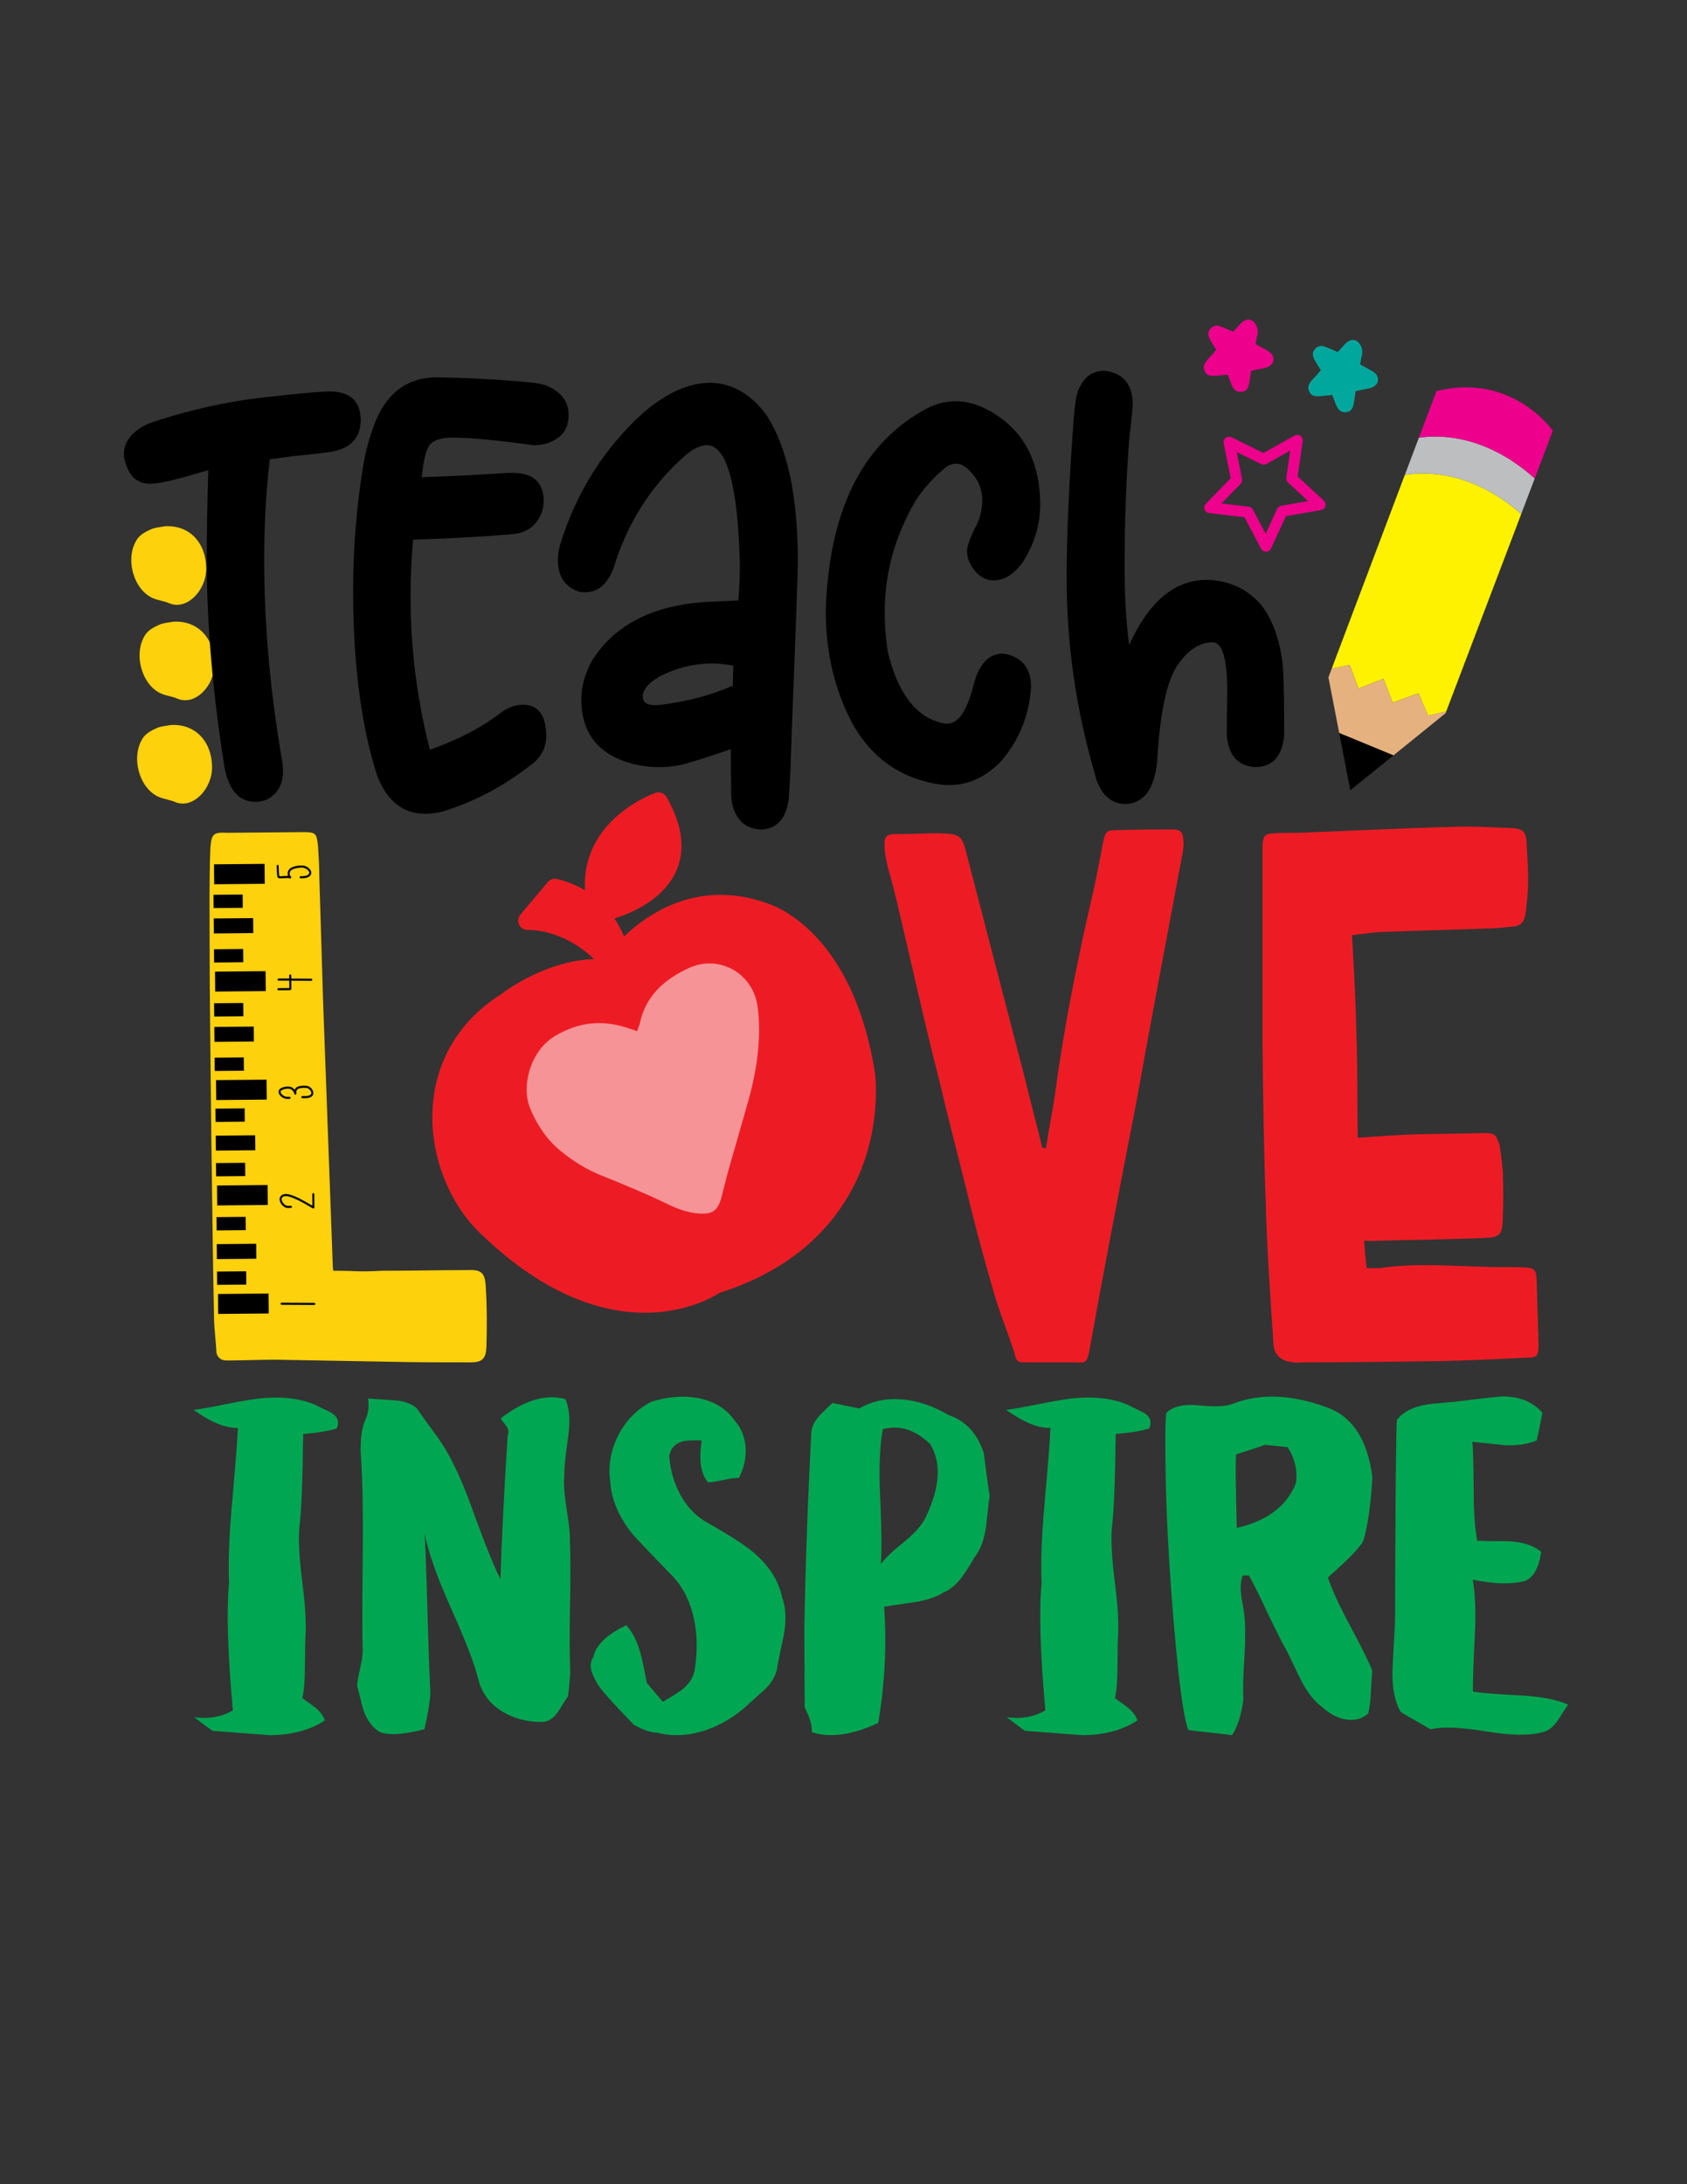 <?xml version="1.0" encoding="iso-8859-1"?>
<!-- Generator: Adobe Illustrator 21.0.0, SVG Export Plug-In . SVG Version: 6.00 Build 0)  -->
<svg version="1.1" id="Layer_1" xmlns="http://www.w3.org/2000/svg" xmlns:xlink="http://www.w3.org/1999/xlink" x="0px" y="0px"
	 width="612px" height="792px" viewBox="0 0 612 792" enable-background="new 0 0 612 792" xml:space="preserve">
<rect x="0" y="0" width="612" height="792" fill="#333333" stroke="none"/>
<g>
	<g>
		<path fill="#FDD10C" d="M61.898,262.902c8.709-0.578,14.851,5.688,15.03,15.048c0.155,8.093-7.013,15.627-13.478,12.833
			c-1.864-0.805-3.912-0.996-5.782-1.787c-7.197-3.042-10.387-14.681-5.749-21.496c1.132-1.663,3.154-2.676,4.94-3.486
			C58.484,263.276,60.344,263.218,61.898,262.902z"/>
		<path fill="#FDD10C" d="M62.785,225.441c8.709-0.578,14.851,5.688,15.03,15.048c0.155,8.093-7.013,15.627-13.478,12.833
			c-1.864-0.805-3.912-0.996-5.782-1.787c-7.197-3.042-10.387-14.681-5.749-21.496c1.132-1.663,3.154-2.676,4.94-3.486
			C59.371,225.815,61.231,225.757,62.785,225.441z"/>
		<path fill="#FDD10C" d="M59.782,190.838c8.709-0.578,14.851,5.688,15.03,15.048c0.155,8.093-7.013,15.627-13.478,12.833
			c-1.864-0.805-3.912-0.996-5.782-1.787c-7.197-3.042-10.387-14.681-5.749-21.496c1.132-1.663,3.154-2.676,4.94-3.486
			C56.368,191.212,58.228,191.154,59.782,190.838z"/>
	</g>
</g>
<g>
	<path d="M92.704,290.757c-5.899,0-9.65-4.134-11.246-12.401c-4.304-27.164-6.453-52.228-6.453-75.193
		c0-9.71,0.185-20.601,0.553-32.676l-4.793,1.378c-7.867,2.362-13.274,3.543-16.225,3.543c-4.425,0-7.375-2.362-8.85-7.086
		c-0.493-1.311-0.737-2.559-0.737-3.74c0-2.885,1.227-5.444,3.688-7.677c1.964-1.704,4.116-2.953,6.453-3.74
		c14.502-4.854,29.251-8.003,44.248-9.449c8.85-1.049,15.547-1.639,20.096-1.771c7.496,0,11.307,3.414,11.431,10.236
		c0,6.431-3.503,10.303-10.509,11.614c-4.672,0.658-9.282,1.181-13.828,1.575l-8.665,1.181c-1.354,11.81-2.028,23.95-2.028,36.416
		c0,23.359,2.149,47.571,6.453,72.634c0.245,1.446,0.369,2.823,0.369,4.134c0,4.595-1.844,7.941-5.531,10.039
		C95.654,290.431,94.179,290.757,92.704,290.757z"/>
	<path d="M154.284,295.087c-8.112,0-13.952-4.657-17.515-13.976c-5.779-18.109-8.665-40.482-8.665-67.123
		c0-15.615,1.291-31.101,3.872-46.455c0.982-5.247,2.457-10.3,4.425-15.157c4.425-10.365,11.799-15.55,22.124-15.55
		c9.587,0.132,19.174,0.59,28.761,1.378c5.283,0.394,8.726,0.855,10.325,1.378c5.776,2.233,8.665,5.84,8.665,10.826
		c0,4.069-1.538,7.021-4.609,8.858c-2.212,1.445-4.917,2.165-8.112,2.165c-13.398-1.836-23.17-2.756-29.314-2.756
		c-3.935,0-6.637,0.788-8.112,2.362c-1.475,1.575-2.521,5.579-3.134,12.007c14.012-0.523,24.337-1.049,30.974-1.575h2.028
		c7.375,0,11.123,3.346,11.247,10.039c0,3.149-1.014,5.905-3.042,8.267c-2.028,2.362-4.886,3.675-8.573,3.937
		c-10.817,0.919-22.741,1.575-35.768,1.968c-0.616,6.957-0.921,13.847-0.921,20.668c0,18.768,2.333,37.271,7.006,55.509
		c10.077-3.543,18.558-7.938,25.442-13.188c2.702-2.098,5.468-3.149,8.297-3.149c5.531,0,8.357,3.74,8.481,11.22
		c0,4.595-2.028,8.268-6.084,11.023c-9.466,7.351-19.791,12.795-30.974,16.338C158.646,294.758,156.373,295.087,154.284,295.087z"/>
	<path d="M276.151,300.796c-3.442-0.132-6.084-1.347-7.928-3.642c-1.844-2.297-2.829-5.216-2.95-8.759l-0.185-16.732
		c-5.286,1.839-10.572,3.543-15.855,5.118c-3.198,0.919-6.637,1.378-10.325,1.378c-3.074,0-6.208-0.394-9.403-1.181
		c-12.416-3.279-18.621-11.088-18.621-23.424c0-4.592,1.291-9.251,3.872-13.976c7.989-12.727,21.447-19.813,40.376-21.259
		l12.722-0.59c0.369-4.46,0.553-8.858,0.553-13.188c-0.738-28.739-4.733-43.108-11.984-43.108c-2.705,0-5.839,1.707-9.403,5.118
		c-10.817,9.974-18.685,22.243-23.599,36.809c-2.091,7.612-5.839,11.417-11.247,11.417c-0.737,0-1.414-0.065-2.028-0.197
		c-5.162-1.704-7.744-5.511-7.744-11.417c0-2.098,0.306-4.134,0.922-6.102c5.9-18.765,15.856-34.512,29.868-47.242
		c8.357-7.215,16.409-10.891,24.152-11.023c7.988,0,14.871,3.872,20.649,11.614c7.62,11.681,11.431,29.265,11.431,52.753
		c0,4.724-0.737,25.46-2.212,62.202c-0.248,10.106-0.616,18.306-1.106,24.605C285.122,296.923,281.803,300.531,276.151,300.796z
		 M237.803,255.719l2.212-0.197c9.463-1.181,18.068-3.476,25.811-6.89l0.185-7.283c-3.198-0.523-5.655-0.787-7.375-0.787
		c-6.761,0-13.214,1.575-19.359,4.724c-4.056,2.362-6.084,4.792-6.084,7.283C233.193,254.67,234.729,255.719,237.803,255.719z"/>
	<path d="M344.366,284.655c-2.46,0-4.978-0.326-7.559-0.984c-11.679-2.755-20.713-9.577-27.103-20.471
		c-6.761-12.333-10.14-26.245-10.14-41.73c1.105-35.431,12.657-59.511,34.66-72.241c4.057-2.491,8.233-3.74,12.537-3.74
		c3.809,0,7.681,1.052,11.615,3.149c12.537,6.692,18.866,18.109,18.99,34.25c0,7.351-2.092,14.305-6.269,20.865
		c-3.197,4.463-6.761,6.693-10.693,6.693c-2.581,0-4.825-1.147-6.729-3.445c-1.907-2.294-2.857-4.69-2.857-7.185
		c0-1.969,1.29-5.379,3.871-10.236c1.106-2.885,1.659-5.576,1.659-8.07c0-4.199-1.538-7.806-4.608-10.827
		c-1.599-1.704-3.259-2.559-4.979-2.559c-1.475,0-2.949,0.658-4.425,1.968c-3.935,3.282-7.313,7.086-10.14,11.417
		c-7.499,12.73-11.247,26.247-11.247,40.549c0,4.725,0.369,9.449,1.106,14.173c3.439,14.437,9.587,22.966,18.437,25.589
		c1.106,0.394,2.149,0.59,3.135,0.59c4.056,0,7.251-4.724,9.587-14.172c1.965-7.48,5.468-11.22,10.509-11.22l1.476,0.197
		c5.899,1.445,8.85,5.447,8.85,12.007c-0.738,10.236-4.305,19.094-10.693,26.574C357.825,281.702,351.493,284.655,344.366,284.655z"
		/>
	<path d="M455.172,278.159c-6.393-0.523-9.771-4.592-10.141-12.204l0.185-15.354c0-11.81-1.783-17.715-5.347-17.715
		c-5.041,0.132-9.402,3.119-13.09,8.956c-3.688,5.841-6.023,17.292-7.006,34.349c-0.985,9.842-4.733,14.96-11.247,15.354
		c-4.548,0-7.867-2.294-9.955-6.89c-0.617-1.181-1.046-2.427-1.291-3.74c-6.885-23.356-10.324-47.11-10.324-71.257
		c0-15.615,0.858-34.97,2.581-58.068c0.368-4.592,0.798-7.609,1.29-9.055c1.844-5.379,5.039-8.071,9.588-8.071l1.843,0.197
		c5.776,1.313,8.666,5.315,8.666,12.007c-0.248,3.676-0.617,7.283-1.106,10.827c-1.23,14.698-1.844,30.707-1.844,48.029
		c0,10.63,0.553,20.078,1.659,28.345c7.127-15.747,16.53-23.621,28.208-23.621c8.481,0.264,15.239,3.543,20.281,9.842
		c4.177,5.905,6.637,13.518,7.374,22.833c0.245,4.724,0.369,12.666,0.369,23.818C465.128,274.354,461.562,278.159,455.172,278.159z"
		/>
</g>
<g>
	<path fill="#00A651" d="M92.538,507.286c8.689-1.145,16.079-0.429,22.1,2.22c0.547,0.357,1.505,0.787,2.874,1.432
		c1.369,0.644,2.327,1.145,2.942,1.503c2.121,1.359,2.668,3.221,1.71,5.512c-2.805,0.931-6.911,1.574-12.179,2.004
		c-0.206,17.394-0.685,28.632-1.369,33.714c-0.411,4.438-0.068,11.095,1.026,19.898c1.163,8.876,1.505,15.533,1.163,19.971
		c-0.068,1.074-0.137,4.796-0.205,11.166c0,4.51-0.274,8.16-0.89,11.023c0.479,0.43,1.3,1.002,2.326,1.718l2.327,1.718
		c1.779,1.432,2.942,3.007,3.489,4.653c-5.269,3.507-11.905,5.297-19.91,5.368l-20.869-1.575c-1.505-1.073-3.694-2.72-6.637-4.938
		c5.405,0.716,10.126-0.144,14.026-2.505c-1.847-20.544-2.326-35.933-1.368-46.169c-0.342-7.229,0-16.606,1.026-28.131
		c1.3-14.816,2.053-24.193,2.189-28.13c-4.31,0.215-9.647-1.933-16.079-6.514c2.395-0.286,6.089-0.931,11.084-1.933
		C86.243,508.289,90.006,507.645,92.538,507.286z"/>
	<path fill="#00A651" d="M151.176,510.579c-0.274-0.215,2.395,3.436,7.937,11.095c4.037,5.655,8.073,14.029,12.042,25.053
		c4.721,13.099,8.21,21.688,10.399,25.84c0.342-11.953,1.164-29.275,2.6-51.966c0.479-1.146,0.342-2.291-0.411-3.437
		c-0.205-0.286-0.547-0.787-1.095-1.432c-0.479-0.572-0.821-1.073-1.026-1.431c8.689-6.657,16.558-8.948,23.537-6.943
		c1.437,3.364,1.779,7.873,0.958,13.528c-1.026,7.372-1.505,12.025-1.368,13.814c-0.342,2.792-0.068,6.729,0.684,11.668
		c0.89,5.511,1.369,9.376,1.3,11.667c0.206,5.226,0.274,13.171,0.069,23.764c-0.206,10.522-0.206,18.396,0.068,23.693
		c0,2.075-0.274,5.297-0.821,9.663c-0.479,0.572-1.163,1.574-2.052,3.078c-0.821,1.432-1.505,2.505-2.053,3.149
		c-1.71,2.219-3.763,3.221-6.089,3.006c-5.063-0.071-9.579-1.36-13.547-3.722c-4.447-2.721-7.321-6.442-8.621-11.167
		c-1.368-5.726-4.79-14.602-10.194-26.627c-4.995-11.166-8.142-20.114-9.442-26.842c0.342,6.155,0.685,15.676,1.026,28.56
		c0.342,12.526,0.684,22.046,1.026,28.561c0.137,2.075-0.547,6.728-2.121,13.886c-8.142,2.076-13.684,2.291-16.558,0.787
		c-2.395-1.503-4.174-4.008-5.474-7.444c-0.274-0.787-1.095-3.865-2.395-9.233c0.068-1.217,0.479-3.507,1.231-6.871
		c0.616-2.792,0.889-5.082,0.752-6.872c-0.137-5.798-0.137-17.25,0.068-34.357c0.137-14.316-0.068-25.769-0.616-34.358
		c-0.205-2.219-0.205-4.581,0-7.157c0.205-2.577,0.753-4.939,1.71-7.087c0.958-2.147,1.232-4.581,0.821-7.372
		c0.205,0.071,3.216,0.286,9.168,0.644C146.387,507.931,149.192,508.933,151.176,510.579z"/>
	<path fill="#00A651" d="M266.674,515.304c2.395,2.72,3.626,6.084,3.832,10.021c0.137,3.65-0.684,7.229-2.463,10.594
		c-1.3-0.071-3.216,0.215-5.61,0.716c-2.532,0.573-4.379,0.859-5.542,0.859c-2.668-3.007-3.421-8.089-2.326-15.175
		c-3.353-0.144-5.816,0-7.253,0.43c-2.531,0.787-4.037,2.505-4.516,5.225c0.342,5.082,1.71,9.807,4.105,14.173
		c2.6,4.652,6.021,8.089,10.194,10.235c8.005,4.581,13.411,8.089,16.216,10.522c5.679,4.796,9.1,10.164,10.4,16.248
		c1.3,3.508,1.574,7.659,0.821,12.599c-0.205,1.432-0.684,3.579-1.3,6.37c-0.616,2.792-1.026,4.867-1.231,6.299
		c-0.342,2.648-1.642,5.154-3.9,7.588l-6.432,5.798c-4.721,4.438-9.853,7.587-15.532,9.52c-6.158,2.076-12.11,2.434-17.857,0.931
		c-1.848,0.071-4.653-0.858-8.279-2.791c-7.663-7.874-12.042-12.813-13.205-14.817c-1.232-2.147-1.984-3.722-2.258-4.796
		c-0.479-1.789-0.273-3.436,0.685-4.938c0.889-4.366,4.926-8.231,11.974-11.596c2.189,2.361,3.9,5.654,5.063,9.878
		c0.411,1.359,0.821,3.221,1.3,5.511l1.095,5.512c0.274,0.358,2.189,2.648,5.816,6.872c3.763-2.219,6.158-3.723,7.184-4.581
		c2.532-2.076,3.968-4.438,4.379-7.158c1.026-6.585,0.958-12.813-0.342-18.61c-1.437-6.585-4.311-11.954-8.484-16.034
		c-8.142-8.374-12.863-13.313-14.026-14.816c-4.858-6.156-7.458-12.383-7.8-18.754c-0.821-5.798,0.205-11.452,3.01-16.893
		c2.806-5.297,6.774-9.305,11.837-11.953c5.816-1.79,11.29-2.291,16.489-1.432C258.874,507.931,263.526,510.723,266.674,515.304z"/>
	<path fill="#00A651" d="M359.044,542.289c-0.205,1.288-0.479,3.149-0.684,5.511l-0.616,5.584
		c-0.616,4.366-1.779,7.873-3.558,10.379c-0.343,0.429-1.163,1.718-2.463,3.937c-1.026,1.646-1.848,2.935-2.601,3.937
		c-2.121,2.863-4.379,4.796-6.842,5.798c-2.601,1.646-6.09,2.863-10.537,3.508c-7.184,1.073-10.811,1.646-11.016,1.646
		c1.026,13.743,0.273,27.772-2.121,42.16c-9.373,4.366-17.447,5.511-24.084,3.364c0.137-2.362-0.752-5.369-2.6-9.02l-0.137-28.56
		c0.41-22.619,1.231-46.24,2.531-70.863c0.068-2.076,1.026-4.08,2.737-6.084l2.463-2.506l2.463-2.362l9.716,2.005
		c4.857-2.792,10.263-3.865,16.284-3.222c5.405,0.573,10.742,2.434,15.941,5.512c6.363,2.147,10.742,6.8,13,14.029
		C358.223,537.493,358.976,542.575,359.044,542.289z M337.423,523.606c-5.474-5.226-11.221-7.015-17.173-5.368
		c-1.095,5.94-1.438,14.101-0.958,24.408c0.547,11.954,0.615,20.113,0.273,24.48c1.3-1.861,4.105-4.581,8.484-8.089
		c3.899-3.149,6.432-6.084,7.731-8.804C341.05,539.282,341.597,530.406,337.423,523.606z"/>
	<path fill="#00A651" d="M387.305,507.286c8.689-1.145,16.079-0.429,22.101,2.22c0.547,0.357,1.505,0.787,2.873,1.432
		c1.368,0.644,2.326,1.145,2.942,1.503c2.121,1.359,2.668,3.221,1.71,5.512c-2.805,0.931-6.91,1.574-12.179,2.004
		c-0.205,17.394-0.684,28.632-1.368,33.714c-0.41,4.438-0.068,11.095,1.026,19.898c1.163,8.876,1.505,15.533,1.163,19.971
		c-0.068,1.074-0.137,4.796-0.205,11.166c0,4.51-0.273,8.16-0.89,11.023c0.479,0.43,1.3,1.002,2.326,1.718l2.326,1.718
		c1.779,1.432,2.942,3.007,3.489,4.653c-5.268,3.507-11.904,5.297-19.91,5.368l-20.868-1.575c-1.505-1.073-3.694-2.72-6.637-4.938
		c5.405,0.716,10.126-0.144,14.026-2.505c-1.848-20.544-2.326-35.933-1.368-46.169c-0.343-7.229,0-16.606,1.026-28.131
		c1.3-14.816,2.053-24.193,2.189-28.13c-4.311,0.215-9.647-1.933-16.079-6.514c2.395-0.286,6.09-0.931,11.084-1.933
		C381.011,508.289,384.773,507.645,387.305,507.286z"/>
	<path fill="#00A651" d="M497.874,535.632c-0.615,10.522-1.778,18.253-3.353,23.191c-1.3,2.434-5.542,6.8-12.794,13.171
		c1.437,4.366,4.036,10.021,7.8,17.035c4.174,7.803,6.979,13.386,8.278,16.679c-0.068,0.93-0.273,3.507-0.479,7.873
		c-0.137,3.222-0.479,5.798-0.958,7.73c-2.395,2.076-5.2,2.792-8.553,2.076c-2.805-0.572-5.542-2.004-8.073-4.295
		c-2.806-2.075-5.337-5.226-7.595-9.52c-0.548-1.003-1.437-2.863-2.737-5.583c-1.095-2.362-1.983-4.224-2.736-5.584
		c-1.643-2.935-3.9-7.444-6.842-13.528c-2.806-6.084-5.063-10.665-6.773-13.6h-2.259c-0.752,2.004-0.889,4.51-0.479,7.444
		c0.068,0.787,0.273,2.004,0.616,3.793c0.273,1.646,0.479,2.863,0.547,3.794c0.342,3.508,0.342,8.519-0.068,15.032
		c-0.479,6.942-0.547,11.953-0.342,15.031c-0.821,5.654-2.189,9.949-4.105,12.813c-1.711-0.215-4.311-0.572-7.937-0.931
		c-3.489-0.357-6.09-0.645-7.938-0.931c-1.71-4.438-3.353-16.534-5.063-36.362c-1.711-19.827-2.737-37.292-3.079-52.467
		s-0.273-23.907,0.205-26.27c2.531-2.291,6.432-3.149,11.563-2.648c5.952,0.572,10.058,0.43,12.179-0.43
		c10.194-4.08,21.895-3.579,35.168,1.432C490.896,514.015,496.164,522.39,497.874,535.632z M470.096,537.922
		c0.685-4.509-0.273-8.947-2.942-13.17l-8.278-0.859c-1.231,0.501-2.942,1.074-5.2,1.79c-2.531,0.787-4.242,1.359-5.269,1.718
		c-0.205,2.935-0.137,11.811,0.274,26.627C459.628,551.522,466.743,546.154,470.096,537.922z"/>
	<path fill="#00A651" d="M523.81,508.646c2.806-0.215,4.857-0.43,6.158-0.645c9.373-1.145,14.642-1.718,15.668-1.646
		c6.021,0.143,10.674,2.146,13.89,5.94c-0.685,3.794-1.369,7.087-2.053,10.021c-3.216,1.359-7.048,1.933-11.563,1.718
		c0.068,0-3.899-0.43-11.768-1.217c0.273,2.935,0.41,8.876,0.479,17.966c0,7.444,0.41,13.386,1.3,17.896
		c1.368,0.071,3.353,0.143,5.884,0.143c2.806,0,4.858,0,6.021,0.071c4.789,0.287,8.553,1.575,11.289,3.794
		c-0.82,5.727-2.736,9.233-5.747,10.522c-5.063,1.359-11.426,1.217-19.089-0.43c0.889,5.082,1.163,11.811,0.752,20.186
		c-0.547,10.809-0.752,17.608-0.684,20.399c2.395,0.501,8.278,0.931,17.516,1.432c7.184,0.358,12.862,1.504,17.036,3.293
		c-0.479,0.645-1.163,1.646-1.984,2.935c-0.889,1.503-1.573,2.506-1.915,3.007c-1.643,2.29-3.421,3.65-5.405,4.08
		c-4.653,1.288-11.427,1.217-20.39-0.287c-9.168-1.503-15.941-1.789-20.252-0.787c-6.911-3.937-10.537-6.013-10.879-6.37
		c-2.258-4.08-3.216-9.449-2.874-16.105c0.616-11.095,0.89-16.606,0.89-16.678c0.137-45.596,0.342-70.005,0.684-73.082
		c2.396-2.936,5.953-4.725,10.811-5.512C518.884,509.076,521.005,508.861,523.81,508.646z"/>
</g>
<g>
	<path fill="#FDD10C" d="M138.436,460.787c10.429,0,20.628-0.242,31.289-0.242c4.869-0.242,6.258,0.971,6.49,6.062
		c0.464,7.272,0.464,14.546,0.232,22.063c-0.232,4.121-1.621,5.334-5.794,5.334c-9.964,0-19.932,0-29.9-0.242l-41.025-0.729
		c-5.794,0-15.377,0.394-18.068,0.255c-1.74-0.09-3.113-1.489-3.178-3.23c-0.15-4.044-0.835-8.197-0.835-12.441
		c-0.464-19.154-1.604-108.136-1.604-134.566c0-11.151-0.188-24.343,0.276-35.738c0.464-5.092,1.16-5.575,6.258-5.334
		c5.33,0,21.89-0.242,27.221-0.242c4.637,0,5.102,0.242,5.562,5.092c0.232,3.637,0.464,7.03,0.464,10.667l1.392,45.826
		c1.157,31.276,2.317,63.035,3.477,94.798c0,0.729,0,1.696,0.232,2.667C130.658,460.787,128.932,461.271,138.436,460.787z"/>
	<path fill="#ED1C24" d="M382.705,397.023c3.245-24.488,8.111-48.734,13.677-72.735c1.389-6.304,2.549-12.125,3.706-18.429
		c0.928-4.363,1.16-4.847,5.102-4.847c7.183-0.245,13.906-0.245,20.396-0.245c2.781,0,3.706,1.212,3.706,4.121
		c0.232,1.699,0,3.396-0.461,5.337c-5.566,30.063-11.36,60.127-16.69,89.948c-5.794,29.822-11.589,59.643-16.919,89.465
		c-0.928,4.366-1.16,4.608-5.098,4.366h-17.615c-3.709,0-3.709-0.242-4.637-3.879c-2.549-7.759-5.562-15.033-7.647-22.55
		c-2.781-9.455-5.33-18.909-7.651-28.122c-3.706-15.517-7.879-30.792-11.357-45.826c-5.33-20.609-9.736-40.731-14.602-61.339
		c-1.389-6.062-2.781-11.883-4.634-18.184c-0.232-1.458-0.696-3.154-0.928-4.85c-0.464-5.82-0.464-7.033,5.33-6.788
		c5.33,0,10.432-0.487,15.994-0.245c5.794,0.245,6.719,1.212,8.111,6.791l21.556,82.919c1.853,8,4.17,16.001,6.026,24.246
		c0.464,0,0.693,0,1.389,0.242C380.387,409.873,381.776,403.327,382.705,397.023z"/>
	<path fill="#ED1C24" d="M512.952,411.327c8.808-0.242,17.383-0.242,25.959-0.487c3.245,0,3.941,0.729,5.098,4.366
		c0.464,3.15,0.928,6.304,1.16,9.455c0.232,5.821,0.232,11.638,0,17.458c-0.232,5.817-1.16,6.546-6.955,6.788
		c-12.978,0.484-25.959,0.726-38.708,0.971c-1.157,0.242-2.549,0-4.634,0c0.232,3.634,0.464,6.304,0.928,9.938h4.866
		c12.517-1.938,25.495-0.726,38.011-0.484c4.87,0.242,9.504,0,14.37,0.242c3.709,0.242,4.173,0.729,4.405,4.608l0.696,23.276
		c0,4.121-0.464,4.847-4.173,4.847c-10.2,0.487-20.396,0.971-30.364,1.212c-17.151,0.245-34.302,0.487-51.453,0.487
		c-1.392,0.242-3.013,0-4.405-0.242c-3.709-0.729-5.794-3.154-5.794-7.033c-1.16-16.971-2.317-33.701-2.781-50.672
		c-0.696-18.667-0.928-37.58-1.16-56.251v-66.673c0-2.425,0-4.608,0-6.788c0.232-2.912,0.696-3.879,3.245-4.124
		c3.245-0.242,6.723-0.242,9.968-0.242c18.775-0.726,37.779-1.696,56.787-2.18c6.719-0.245,13.674,0.242,20.86,0.484
		c3.477,0.242,4.634,1.454,4.866,4.605c0.464,8.004,1.16,15.762,0,23.276c0,1.458-0.232,2.67-0.464,3.883
		c-0.464,2.18-1.389,3.392-3.709,3.876c-3.242,0.245-6.487,0.729-9.5,0.729c-12.285,0.484-24.57,0.729-36.622,1.212
		c-4.173,0-8.344,0.729-12.981,1.212c0.696,12.121,1.392,24.488,1.624,36.609c0.464,12.125,0.232,24.246,0.464,36.855
		C499.739,412.053,506.462,411.569,512.952,411.327z"/>
</g>
<path fill="#ED1C24" d="M278.684,327.684c-15.951-5.883-31.807-3.635-45.834,6.495c-2.237,1.615-4.401,3.411-6.472,5.369
	c-0.876-2.09-2.017-4.304-3.476-6.494c2.151-0.683,4.742-1.64,7.458-2.984c5.603-2.773,11.611-7.12,14.733-13.721
	c3.703-7.827,2.602-17.019-3.273-27.32c-0.8-1.402-2.488-2.041-4.034-1.526c-0.302,0.104-26.965,9.332-25.567,35.325
	c-3.031-1.815-6.389-3.193-10.062-4.094c-1.268-0.313-2.613,0.127-3.453,1.131l-9.907,11.791c-0.869,1.034-1.038,2.476-0.445,3.677
	c0.594,1.202,1.855,1.937,3.204,1.875c0.553-0.025,12.421-0.42,23.972,10.559c-17.125,0.542-31.565,11.07-33.853,12.821
	c-15.698,9.932-24.514,25.417-24.828,43.619c-0.271,15.716,6.186,31.982,16.851,42.453c25.633,25.165,48.037,29.834,62.316,29.318
	c13.286-0.479,22.16-5.34,25.129-7.229c5.078-1.613,9.888-3.543,14.362-5.757c1.416-0.701,2.801-1.431,4.147-2.188
	c20.335-11.44,29.502-27.499,33.61-38.957c6.174-17.218,4.248-32.052,4.141-32.828C309.557,339.231,282.195,328.822,278.684,327.684
	z"/>
<path fill="#F59396" d="M231.109,373.887c0.541-1.507,0.86-2.151,1.004-2.831c2.129-10.076,9.067-16.037,17.823-20.064
	c5.463-2.513,11.555-2.125,16.539,0.928c4.46,2.732,7.539,7.392,8.313,12.836c0.567,3.987,0.709,8.091,0.51,12.117
	c-0.377,7.642-1.806,15.149-3.893,22.516c-2.407,8.498-4.888,16.974-7.289,25.473c-0.842,2.98-1.533,6.003-2.31,9.002
	c-1.365,5.274-3.383,6.605-8.666,6.122c-3.83-0.35-7.232-1.573-10.723-3.262c-7.936-3.839-16.104-7.224-24.294-10.503
	c-5.402-2.163-10.251-5.221-14.674-8.813c-5.038-4.091-8.63-9.456-11.125-15.512c-3.421-8.304,0.271-21.051,9.011-26.232
	c8.516-5.048,16.872-5.956,25.995-3.022C228.426,372.994,229.516,373.361,231.109,373.887z"/>
<g>
	<path fill="#BCBEC0" d="M551.851,186.415l4.916-12.934c-17.662-15.804-34.266-15.909-42.033-14.782l-5.119,13.556
		C516.93,171.032,533.794,170.582,551.851,186.415z"/>
	<path fill="#EC008C" d="M556.768,173.481l6.559-17.257c0,0-14.567-21.259-42.215-14.411l-6.377,16.886
		C522.501,157.573,539.106,157.677,556.768,173.481z"/>
	<polygon points="489.859,286.559 505.539,273.88 485.826,265.753 	"/>
	<g>
		<path fill="#FFF200" d="M538.548,221.415l13.303-35c-18.058-15.833-34.922-15.383-42.236-14.16l-13.214,34.992l-13.312,35.251
			l6.575-1.409l3.112,8.574l9.124-3.529l3.331,8.664l9.343-3.439l3.529,8.184l6.566-1.61L538.548,221.415z"/>
		<polygon fill="#E5B27F" points="518.102,259.542 514.574,251.357 505.231,254.797 501.9,246.133 492.776,249.663 489.664,241.089 
			483.089,242.498 481.918,245.598 485.826,265.753 505.539,273.88 524.405,258.625 524.668,257.932 		"/>
	</g>
</g>
<path fill="#00A79D" d="M476.353,127.799c0.104-0.458,0.365-0.902,0.781-1.329c0.881-0.884,1.853-1.206,2.918-0.965
	c0.419,0.095,2.177,0.813,5.273,2.156c0.987-1.182,1.972-2.263,2.954-3.245c1.059-0.965,2.101-1.331,3.129-1.099
	c0.685,0.155,1.271,0.568,1.759,1.241c0.857,1.158,1.185,2.455,0.979,3.894c-0.311,1.375-0.55,2.605-0.715,3.692l4.37,2.434
	c1.629,0.931,2.313,2.149,2.053,3.656c-0.268,1.183-1.239,2.027-2.913,2.532l-5.16,1.06c-0.325,2.495-0.582,4.163-0.772,5.003
	c-0.371,1.641-1.271,2.521-2.698,2.641c-0.407,0.028-0.781,0.004-1.123-0.073c-1.104-0.25-1.946-1.124-2.528-2.619l-1.355-3.558
	l-4.478,0.432c-0.774,0.066-1.428,0.038-1.961-0.083c-0.875-0.198-1.494-0.69-1.857-1.474c-0.363-0.785-0.475-1.483-0.337-2.093
	c0.173-0.764,0.769-1.673,1.787-2.726c1.019-1.055,1.92-2.075,2.703-3.061l-1.853-2.948
	C476.456,129.909,476.137,128.753,476.353,127.799z"/>
<path fill="#EC008C" d="M438.429,120.427c0.104-0.458,0.365-0.902,0.781-1.329c0.881-0.884,1.853-1.206,2.918-0.965
	c0.419,0.095,2.177,0.813,5.273,2.156c0.987-1.182,1.972-2.263,2.954-3.245c1.059-0.965,2.101-1.331,3.129-1.099
	c0.685,0.155,1.271,0.568,1.759,1.241c0.857,1.158,1.184,2.455,0.979,3.894c-0.311,1.375-0.55,2.605-0.715,3.692l4.37,2.434
	c1.629,0.931,2.313,2.149,2.053,3.656c-0.268,1.183-1.239,2.027-2.913,2.532l-5.16,1.06c-0.325,2.495-0.582,4.163-0.772,5.003
	c-0.371,1.641-1.271,2.521-2.698,2.641c-0.407,0.028-0.781,0.004-1.123-0.073c-1.104-0.25-1.946-1.124-2.528-2.619l-1.355-3.558
	l-4.478,0.432c-0.774,0.066-1.428,0.038-1.961-0.083c-0.875-0.198-1.494-0.69-1.857-1.474c-0.363-0.785-0.475-1.483-0.337-2.093
	c0.173-0.764,0.769-1.673,1.787-2.726c1.019-1.055,1.92-2.075,2.703-3.061l-1.853-2.948
	C438.532,122.537,438.213,121.381,438.429,120.427z"/>
<path fill="#EC008C" d="M459.277,200.057c-0.74,0-1.422-0.409-1.769-1.066l-6.031-11.426l-12.83-1.509
	c-0.757-0.089-1.396-0.6-1.651-1.317s-0.08-1.517,0.45-2.063l9.003-9.266l-2.528-12.669c-0.149-0.747,0.139-1.513,0.742-1.977
	c0.604-0.465,1.419-0.545,2.101-0.209l11.595,5.699l11.268-6.32c0.663-0.372,1.482-0.336,2.109,0.095
	c0.628,0.431,0.957,1.18,0.849,1.934l-1.837,12.788l9.493,8.763c0.56,0.517,0.777,1.306,0.562,2.036
	c-0.215,0.73-0.826,1.275-1.577,1.405l-12.73,2.205l-5.399,11.736c-0.318,0.692-1.002,1.143-1.763,1.163
	C459.313,200.057,459.294,200.057,459.277,200.057z M443.139,182.556l9.85,1.159c0.654,0.077,1.229,0.471,1.535,1.053l4.63,8.772
	l4.146-9.01c0.275-0.598,0.827-1.022,1.477-1.135l9.773-1.692l-7.288-6.728c-0.483-0.447-0.717-1.103-0.623-1.754l1.41-9.818
	l-8.65,4.852c-0.575,0.323-1.271,0.34-1.86,0.051l-8.901-4.375l1.94,9.727c0.129,0.646-0.067,1.313-0.526,1.785L443.139,182.556z"/>
<g>
	<g>
		<rect x="84.634" y="463.424" transform="matrix(-0.009 -1 1 -0.009 -383.505 565.24)" width="7.231" height="18.344"/>
		<rect x="83.051" y="446.482" transform="matrix(-0.009 -1 1 -0.009 -367.057 543.618)" width="5.423" height="14.309"/>
		<rect x="81.58" y="458.003" transform="matrix(-0.009 -1 1 -0.009 -378.503 551.594)" width="4.821" height="10.585"/>
		<rect x="84.267" y="424.097" transform="matrix(-0.009 -1 1 -0.009 -344.549 525.181)" width="7.231" height="18.344"/>
		<rect x="81.396" y="438.269" transform="matrix(-0.009 -1 1 -0.009 -358.956 531.493)" width="4.821" height="10.585"/>
		<rect x="83.912" y="385.895" transform="matrix(-0.009 -1 1 -0.009 -306.708 486.268)" width="7.231" height="18.344"/>
		<rect x="82.172" y="367.75" transform="matrix(-0.009 -1 1 -0.009 -289.215 463.274)" width="5.423" height="14.309"/>
		<rect x="80.712" y="380.475" transform="matrix(-0.009 -1 1 -0.009 -301.855 472.477)" width="4.821" height="10.585"/>
		<rect x="83.546" y="346.568" transform="matrix(-0.009 -1 1 -0.009 -267.752 446.209)" width="7.231" height="18.344"/>
		<rect x="83.184" y="307.673" transform="matrix(-0.009 -1 1 -0.009 -229.224 406.59)" width="7.231" height="18.344"/>
		<rect x="80.528" y="360.742" transform="matrix(-0.009 -1 1 -0.009 -282.308 452.376)" width="4.821" height="10.585"/>
		<rect x="81.952" y="328.436" transform="matrix(-0.009 -1 1 -0.009 -250.125 423.375)" width="5.423" height="14.309"/>
		<rect x="80.492" y="341.162" transform="matrix(-0.009 -1 1 -0.009 -262.765 432.578)" width="4.821" height="10.585"/>
		<rect x="80.308" y="321.428" transform="matrix(-0.009 -1 1 -0.009 -243.218 412.477)" width="4.821" height="10.585"/>
		<rect x="82.685" y="407.155" transform="matrix(-0.009 -1 1 -0.009 -328.101 503.559)" width="5.423" height="14.309"/>
		<rect x="81.214" y="418.676" transform="matrix(-0.009 -1 1 -0.009 -339.548 511.535)" width="4.821" height="10.585"/>
		<rect x="81.03" y="398.942" transform="matrix(-0.009 -1 1 -0.009 -320 491.434)" width="4.821" height="10.585"/>
	</g>
	<g>
		<path d="M102.158,473.124c-0.096,0.001-0.181-0.036-0.255-0.113c-0.073-0.076-0.11-0.164-0.111-0.267
			c-0.001-0.102,0.035-0.192,0.106-0.269c0.072-0.077,0.156-0.117,0.252-0.118c1.316-0.012,3.293-0.001,5.931,0.032
			c2.638,0.033,4.615,0.043,5.931,0.031c0.097-0.001,0.182,0.036,0.255,0.113c0.073,0.076,0.11,0.165,0.11,0.267
			c0.001,0.102-0.034,0.193-0.105,0.269c-0.072,0.078-0.156,0.117-0.253,0.118c-1.315,0.012-3.293,0.002-5.931-0.031
			C105.451,473.123,103.474,473.112,102.158,473.124z"/>
		<path d="M114.052,437.823c0.001,0.103-0.034,0.193-0.106,0.269c-0.071,0.078-0.156,0.117-0.252,0.118l-0.018,0
			c-0.072,0.001-0.139-0.011-0.199-0.036c-0.097-0.063-0.51-0.308-1.238-0.736c-0.728-0.428-1.42-0.825-2.075-1.189
			c-0.655-0.365-1.292-0.704-1.911-1.018c-1.165-0.565-2.158-0.971-2.981-1.219c-0.957-0.298-1.676-0.375-2.158-0.23
			c-0.445,0.132-0.733,0.346-0.863,0.642c-0.118,0.257-0.121,0.57-0.009,0.939c0.124,0.37,0.338,0.723,0.643,1.059
			c0.306,0.336,0.621,0.573,0.948,0.711c0.121,0.05,0.251,0.084,0.39,0.102c0.14,0.018,0.263,0.026,0.372,0.025
			c0.109-0.001,0.263-0.005,0.462-0.013c0.199-0.008,0.36-0.013,0.48-0.014c0.096-0.001,0.182,0.036,0.255,0.113
			c0.073,0.076,0.11,0.165,0.111,0.267c0.001,0.102-0.034,0.192-0.106,0.269c-0.071,0.077-0.156,0.117-0.252,0.118
			c-0.06,0.001-0.199,0.005-0.416,0.013c-0.217,0.009-0.392,0.013-0.525,0.015c-0.132,0.001-0.299-0.009-0.498-0.034
			c-0.199-0.023-0.372-0.066-0.517-0.13c-0.448-0.187-0.858-0.49-1.231-0.909c-0.372-0.418-0.639-0.869-0.801-1.354
			c-0.174-0.56-0.161-1.059,0.04-1.496c0.225-0.501,0.668-0.851,1.33-1.048c0.602-0.185,1.448-0.116,2.537,0.206
			c0.859,0.26,1.889,0.686,3.09,1.275c1.007,0.502,2.597,1.39,4.769,2.661l-0.039-4.182c-0.001-0.102,0.034-0.192,0.106-0.269
			c0.072-0.077,0.156-0.116,0.252-0.117c0.096-0.001,0.182,0.036,0.255,0.112c0.073,0.076,0.11,0.165,0.111,0.267L114.052,437.823z"
			/>
		<path d="M105.052,397.7c0.097-0.001,0.182,0.036,0.255,0.112c0.073,0.076,0.11,0.165,0.111,0.267
			c0.001,0.103-0.034,0.193-0.106,0.27c-0.071,0.077-0.155,0.116-0.252,0.117c-0.024,0-0.123,0.001-0.299,0.003
			c-0.175,0.002-0.289,0.003-0.344,0.003c-0.054,0-0.157-0.001-0.308-0.006c-0.151-0.005-0.272-0.017-0.363-0.036
			c-0.091-0.018-0.199-0.043-0.327-0.073c-0.127-0.03-0.245-0.065-0.354-0.102c-0.424-0.175-0.813-0.424-1.166-0.747
			c-0.353-0.323-0.597-0.676-0.734-1.058c-0.16-0.459-0.122-0.881,0.115-1.267c0.238-0.386,0.664-0.678,1.278-0.875
			c0.373-0.119,0.744-0.208,1.111-0.269c0.368-0.061,0.781-0.068,1.24-0.021c0.46,0.047,0.847,0.171,1.163,0.373
			c0.291,0.202,0.56,0.468,0.804,0.798c0.189-0.539,0.607-0.933,1.257-1.181c0.469-0.184,1.072-0.291,1.808-0.324
			c0.905-0.034,1.569,0.043,1.994,0.231c0.327,0.137,0.64,0.361,0.939,0.672c0.299,0.311,0.516,0.651,0.653,1.02
			c0.161,0.434,0.182,0.836,0.066,1.208c-0.129,0.424-0.422,0.759-0.878,1.006c-0.168,0.091-0.351,0.163-0.551,0.216
			c-0.199,0.053-0.433,0.094-0.705,0.122c-0.272,0.028-0.47,0.046-0.597,0.053c-0.127,0.008-0.353,0.01-0.679,0.006
			s-0.495-0.005-0.507-0.005c-0.096,0.001-0.182-0.036-0.255-0.113c-0.073-0.076-0.11-0.164-0.111-0.267
			c-0.001-0.102,0.034-0.192,0.106-0.269c0.071-0.077,0.156-0.117,0.252-0.118c0.072-0.001,0.226-0.002,0.462-0.004
			c0.235-0.002,0.407-0.004,0.516-0.005c0.109-0.001,0.263-0.005,0.462-0.013c0.199-0.008,0.359-0.023,0.479-0.043
			c0.121-0.02,0.257-0.053,0.407-0.099c0.15-0.046,0.279-0.095,0.388-0.147c0.288-0.144,0.468-0.33,0.538-0.561
			c0.059-0.193,0.039-0.422-0.06-0.69c-0.111-0.267-0.28-0.518-0.506-0.753c-0.225-0.234-0.459-0.408-0.702-0.521
			c-0.327-0.137-0.883-0.19-1.668-0.157c-0.664,0.032-1.2,0.12-1.609,0.265c-0.505,0.209-0.791,0.525-0.86,0.947l0.001,0.096
			c0,0.051,0.001,0.153,0.003,0.307c0.001,0.153,0.002,0.262,0.003,0.326c0,0.038,0.001,0.077,0.001,0.115
			c0,0.026,0,0.045,0.001,0.058c0,0.026-0.006,0.045-0.018,0.058c-0.011,0.076-0.046,0.141-0.106,0.192
			c-0.096,0.091-0.199,0.13-0.307,0.118c-0.121-0.024-0.218-0.094-0.292-0.208c-0.036-0.051-0.067-0.133-0.093-0.248
			c0-0.013-0.003-0.036-0.01-0.067c-0.006-0.032-0.01-0.061-0.01-0.087c0-0.012,0-0.025,0-0.038
			c-0.259-0.56-0.594-0.973-1.007-1.237c-0.219-0.151-0.507-0.244-0.863-0.28c-0.356-0.035-0.7-0.025-1.032,0.029
			c-0.331,0.054-0.666,0.134-1.002,0.24c-0.457,0.145-0.758,0.333-0.901,0.564c-0.107,0.168-0.117,0.366-0.03,0.596
			c0.086,0.242,0.267,0.49,0.541,0.743c0.273,0.253,0.581,0.449,0.92,0.586c0.072,0.037,0.145,0.066,0.218,0.084
			c0.072,0.019,0.154,0.034,0.245,0.046c0.09,0.011,0.166,0.024,0.227,0.036c0.061,0.012,0.145,0.018,0.254,0.017
			c0.109-0.001,0.19-0.002,0.244-0.002c0.054-0.001,0.148-0.001,0.28-0.003C104.914,397.702,105.004,397.701,105.052,397.7z"/>
		<path d="M101.023,359.076c-0.096,0.001-0.181-0.036-0.255-0.113c-0.073-0.076-0.11-0.164-0.111-0.267
			c-0.001-0.102,0.035-0.192,0.106-0.269c0.072-0.077,0.156-0.117,0.252-0.118l3.948-0.037l-0.025-2.685
			c-1.497-0.011-2.789-0.012-3.875-0.002c-0.096,0.001-0.181-0.036-0.255-0.113c-0.073-0.076-0.11-0.164-0.111-0.267
			c-0.001-0.102,0.034-0.192,0.106-0.269c0.072-0.078,0.156-0.117,0.252-0.118c1.086-0.01,2.378-0.009,3.875,0.002l-0.01-1.112
			c-0.001-0.102,0.034-0.193,0.106-0.269c0.071-0.078,0.156-0.117,0.252-0.118c0.096-0.001,0.181,0.036,0.255,0.113
			c0.073,0.076,0.11,0.165,0.111,0.267l0.011,1.131c3.694,0.043,6.115,0.058,7.262,0.048c0.097-0.001,0.182,0.036,0.255,0.113
			c0.073,0.076,0.11,0.165,0.111,0.267c0.001,0.102-0.034,0.192-0.106,0.269c-0.071,0.078-0.155,0.117-0.252,0.118
			c-1.147,0.011-3.568-0.005-7.262-0.048l0.027,2.954c0.001,0.102-0.028,0.189-0.088,0.26c-0.06,0.071-0.138,0.113-0.235,0.127
			c-0.06,0.065-0.138,0.097-0.234,0.098L101.023,359.076z"/>
		<path d="M100.356,314.021c-0.013-0.102,0.01-0.195,0.069-0.279c0.06-0.084,0.141-0.133,0.244-0.147
			c0.102-0.013,0.193,0.011,0.272,0.075c0.079,0.063,0.125,0.152,0.139,0.267s0.028,0.409,0.044,0.882
			c0.018,0.64,0.035,1.08,0.048,1.323c0.029,0.524,0.063,0.926,0.102,1.208c0.025,0.14,0.044,0.255,0.058,0.344
			c0.097,0.012,0.212,0.024,0.344,0.036c0.205-0.002,0.465-0.011,0.779-0.027c0.132-0.001,0.38-0.017,0.742-0.045
			c0.362-0.029,0.604-0.045,0.724-0.046c0.326-0.003,0.519-0.005,0.58-0.005c-0.161-0.471-0.183-0.957-0.068-1.457
			c0.197-0.909,0.982-1.563,2.354-1.959c0.903-0.265,1.88-0.382,2.93-0.354c0.483,0.008,0.979,0.148,1.489,0.418
			c0.509,0.27,0.923,0.602,1.241,0.995c0.367,0.47,0.522,0.935,0.466,1.396c-0.068,0.551-0.407,1.001-1.02,1.352
			c-0.264,0.156-0.592,0.271-0.984,0.345c-0.391,0.074-0.687,0.115-0.886,0.123c-0.199,0.008-0.522,0.015-0.968,0.019
			c-0.096,0.001-0.182-0.037-0.255-0.113c-0.073-0.076-0.11-0.165-0.111-0.267c-0.001-0.102,0.034-0.193,0.106-0.27
			c0.071-0.077,0.156-0.116,0.252-0.117c0.423-0.004,0.733-0.01,0.932-0.018c0.199-0.008,0.458-0.043,0.778-0.103
			c0.32-0.061,0.587-0.156,0.803-0.286c0.396-0.221,0.611-0.473,0.645-0.755c0.021-0.256-0.084-0.53-0.315-0.822
			c-0.245-0.304-0.576-0.566-0.994-0.786c-0.419-0.22-0.821-0.335-1.208-0.344c-0.966-0.016-1.871,0.094-2.713,0.333
			c-1.096,0.305-1.713,0.77-1.852,1.399c-0.104,0.461-0.059,0.864,0.138,1.206c0-0.012,0.043,0.019,0.128,0.095
			c0.073,0.063,0.134,0.126,0.182,0.19c0.086,0.152,0.094,0.307,0.023,0.46c-0.082,0.205-0.226,0.297-0.432,0.272
			c-0.072-0.012-0.157-0.043-0.254-0.093c-0.012-0.013-0.03-0.026-0.055-0.038c-0.024-0.012-0.042-0.025-0.055-0.038l-0.018,0
			c-0.073-0.012-0.356-0.016-0.852-0.012c-0.12,0.001-0.356,0.016-0.706,0.046c-0.35,0.028-0.597,0.044-0.742,0.045
			c-0.325,0.016-0.597,0.025-0.814,0.027c-0.302-0.01-0.531-0.046-0.689-0.109c-0.146-0.063-0.249-0.209-0.312-0.438
			c-0.038-0.128-0.075-0.287-0.113-0.478c-0.04-0.307-0.073-0.735-0.103-1.285c-0.014-0.255-0.03-0.703-0.048-1.342
			C100.384,314.398,100.369,314.124,100.356,314.021z"/>
	</g>
</g>
<g>
</g>
<g>
</g>
<g>
</g>
<g>
</g>
<g>
</g>
<g>
</g>
</svg>
